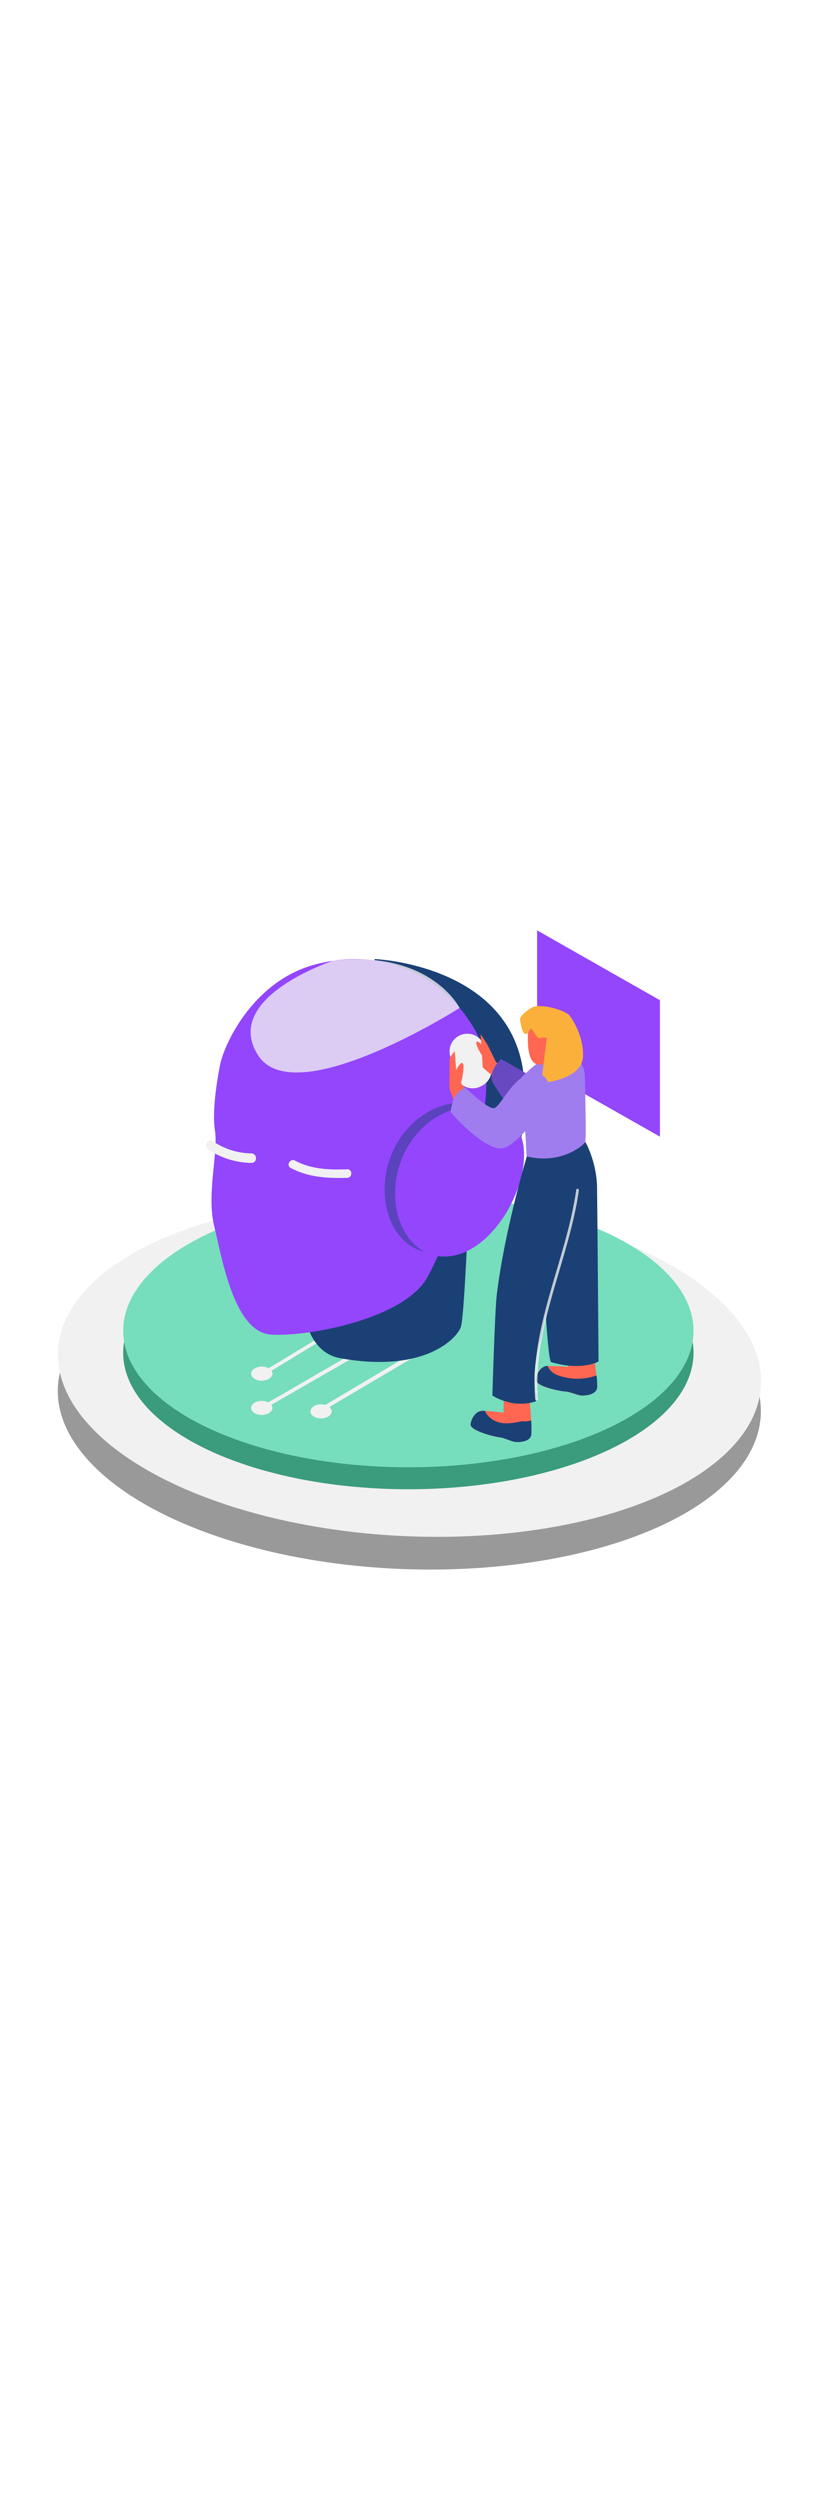 <svg version="1.1" id="Layer_1" xmlns="http://www.w3.org/2000/svg" xmlns:xlink="http://www.w3.org/1999/xlink" x="0px" y="0px" viewBox="0 0 500 500" style="width: 164px;" xml:space="preserve" data-imageid="artificial-intelligence-72" imageName="Artificial Intelligence" class="illustrations_image">
<style type="text/css">
	.st0_artificial-intelligence-72{fill:#999999;}
	.st1_artificial-intelligence-72{fill:#F1F1F1;}
	.st2_artificial-intelligence-72{opacity:0.48;fill:url(#Shadow_1_00000163764014170237542300000016778498140954374065_);enable-background:new    ;}
	.st3_artificial-intelligence-72{fill:#3A9B7D;}
	.st4_artificial-intelligence-72{fill:#76DDBD;}
	.st5_artificial-intelligence-72{opacity:0.48;fill:url(#SVGID_1_);enable-background:new    ;}
	.st6_artificial-intelligence-72{opacity:0.48;fill:url(#SVGID_00000101082301315202666520000015208163450630267527_);enable-background:new    ;}
	.st7_artificial-intelligence-72{fill:#68E1FD;}
	.st8_artificial-intelligence-72{fill:#1B4075;}
	.st9_artificial-intelligence-72{opacity:0.78;fill:#F1F1F1;enable-background:new    ;}
	.st10_artificial-intelligence-72{opacity:0.47;fill:#1B4075;enable-background:new    ;}
	.st11_artificial-intelligence-72{fill:#FF6753;}
	.st12_artificial-intelligence-72{fill:#6949C1;}
	.st13_artificial-intelligence-72{fill:#A07DEF;}
	.st14_artificial-intelligence-72{fill:#FBB03B;}
</style>
<g id="Base_1_artificial-intelligence-72">
	
		<ellipse transform="matrix(3.716688e-02 -0.999 0.999 3.716688e-02 -101.054 579.106)" class="st0_artificial-intelligence-72" cx="250" cy="342" rx="102.6" ry="214.8"/>
	
		<ellipse transform="matrix(4.902403e-02 -0.999 0.999 4.902403e-02 -83.824 555.85)" class="st1_artificial-intelligence-72" cx="250" cy="321.9" rx="102.6" ry="214.8"/>
</g>
<linearGradient id="Shadow_1_00000138573551086299814180000017408754651497136828_-artificial-intelligence-72" gradientUnits="userSpaceOnUse" x1="184.654" y1="66.968" x2="222.874" y2="147.328" gradientTransform="matrix(1 0 0 -1 0 502)">
	<stop offset="1.000000e-02" style="stop-color:#F1F1F1;stop-opacity:0"/>
	<stop offset="1" style="stop-color:#999999"/>
</linearGradient>
<path id="Shadow_1_artificial-intelligence-72" style="opacity:0.48;fill:url(#Shadow_1_00000138573551086299814180000017408754651497136828_);enable-background:new    ;" d="&#10;&#9;M325.1,405.9c6.7-2.2,13.2-5,19.4-8.4c13.1-7.2,22.5-17.5,33.7-27c11.9-10.2,23.3-23.3,36.6-31.7l-173.5-52.4l-115.5-7.2&#10;&#9;c-4.6,0.2-13.4,7.9-17.6,10.2c-6.8,3.8-8-17.5-14.9-13.7c-17,9.4-41.5,34.7-37.7,56.1c3.6,20.5,29.7,33.4,45.6,43.2&#10;&#9;c29.9,18.4,64,28.8,98.5,34c34,5.2,71.3,7.8,105.4,1.9C311.9,409.6,318.6,408,325.1,405.9z"/>
<g id="Base_2_artificial-intelligence-72">
	<ellipse class="st3_artificial-intelligence-72" cx="249.3" cy="312.7" rx="174.1" ry="83.2"/>
	<ellipse class="st4_artificial-intelligence-72" cx="249.3" cy="299.3" rx="174.1" ry="83.2"/>
</g>
<g id="Shadow_2_artificial-intelligence-72">
	
		<linearGradient id="SVGID_1_-artificial-intelligence-72" gradientUnits="userSpaceOnUse" x1="108.443" y1="87.177" x2="207.943" y2="202.627" gradientTransform="matrix(1 -1.692889e-02 -1.692889e-02 -1 -10.182 497.377)">
		<stop offset="1.000000e-02" style="stop-color:#F1F1F1;stop-opacity:0"/>
		<stop offset="1" style="stop-color:#1B4075"/>
	</linearGradient>
	<path class="st5_artificial-intelligence-72" d="M165.8,265.8l-76.9,46.1c1.9,0.8,3.4,2.4,4.2,4.3c8.2,17.1,24.4,29.3,40.2,39.1c12.7,8,26.9,13.4,41.8,16&#10;&#9;&#9;c37.6-25.8,87.8-60.1,94.5-64.4l11.7-33.9L165.8,265.8z"/>
	
		<linearGradient id="SVGID_00000149370107926197986370000008028122889089878954_-artificial-intelligence-72" gradientUnits="userSpaceOnUse" x1="279.865" y1="122.123" x2="330.925" y2="166.352" gradientTransform="matrix(1 0 0 -1 0 502)">
		<stop offset="1.000000e-02" style="stop-color:#F1F1F1;stop-opacity:0"/>
		<stop offset="1" style="stop-color:#1B4075"/>
	</linearGradient>
	<path style="opacity:0.48;fill:url(#SVGID_00000149370107926197986370000008028122889089878954_);enable-background:new    ;" d="&#10;&#9;&#9;M304.6,377.9c22.8-16.4,56.7-42.3,59.9-44.3l-10.6-3.5l-20.1-9.1L265.9,365C276.5,374.3,290.5,379,304.6,377.9z"/>
</g>
<polygon id="Monitor_artificial-intelligence-72" class="st7_artificial-intelligence-72 targetColor" points="327.9,55.1 327.9,138.4 402.9,180.9 402.9,97.7 " style="fill: rgb(147, 70, 252);"/>
<g id="Line_connection_artificial-intelligence-72">
	<path class="st1_artificial-intelligence-72" d="M160.6,347.3l8.9-5.1l21.4-12.3l26.1-15l22.4-12.9l7.4-4.2c1.2-0.7,2.4-1.3,3.5-2l0.2-0.1&#10;&#9;&#9;c0.5-0.3,0.7-1,0.4-1.6c-0.1-0.2-0.4-0.4-0.6-0.5l-21.1-3.7c-2.8-0.5-5.7-1.1-8.6-1.5c-1.1-0.1-2.3,0.9-3.3,1.5L198.8,301l-24,14.6&#10;&#9;&#9;c-4.6,2.8-9.3,5.5-13.8,8.4l-0.2,0.1c-1.2,0.8-0.1,2.7,1.1,1.9l20-12.2l31.6-19.2l7.3-4.4l-0.9,0.1L246,295l3.7,0.6l-0.3-2.1&#10;&#9;&#9;l-8.9,5.1L219.1,311L193,326l-22.4,13l-7.4,4.2c-1.2,0.7-2.4,1.3-3.5,2l-0.1,0.1c-0.5,0.3-0.7,1-0.4,1.5S160.1,347.6,160.6,347.3&#10;&#9;&#9;L160.6,347.3z"/>
	<path class="st1_artificial-intelligence-72" d="M249.2,295.3l12.8,13.3l0.2-1.8l-22.9,13.5L203,341.9l-8.3,4.9c-0.6,0.3-0.7,1-0.4,1.6s1,0.7,1.6,0.4&#10;&#9;&#9;l22.9-13.5l36.4-21.5l8.3-4.9c0.5-0.3,0.7-1,0.4-1.6c0-0.1-0.1-0.1-0.2-0.2l-12.8-13.4C249.8,292.7,248.2,294.3,249.2,295.3z"/>
	<ellipse class="st1_artificial-intelligence-72" cx="159.8" cy="325.4" rx="6.5" ry="4.3"/>
	<ellipse class="st1_artificial-intelligence-72" cx="159.8" cy="346.3" rx="6.5" ry="4.3"/>
	<ellipse class="st1_artificial-intelligence-72" cx="196" cy="348.4" rx="6.5" ry="4.3"/>
</g>
<g id="Robot_artificial-intelligence-72">
	<path class="st8_artificial-intelligence-72" d="M286,225.5c0,0-2.5,64.6-4.6,71.3s-21.8,28.5-73.6,19.2s-4.2-158.1-4.2-158.1"/>
	<path class="st8_artificial-intelligence-72" d="M228.7,72.6c0,0,79.7,3,90.4,66.3s-29.9,110.2-94.9,108.8"/>
	<path class="st7_artificial-intelligence-72 targetColor" d="M134.1,138.4c0,0-5.1,25-2.9,38.6s-5.2,38.8-0.5,58.1s12.1,65.1,34.8,66.5s82.3-9.6,95.9-35.8&#10;&#9;&#9;s51.1-111.6,28.4-150.3s-62.6-49.6-99.1-39.1S136.2,125.1,134.1,138.4z" style="fill: rgb(147, 70, 252);"/>
	<path class="st9_artificial-intelligence-72" d="M203.4,73.6c0,0-68.3,22.4-45.9,57.6s123.1-28.8,123.1-28.8S262.8,66.8,203.4,73.6z"/>
	<path class="st7_artificial-intelligence-72 targetColor" d="M292.6,160.9c-2.6-0.7-5.2-1-7.9-1.1c-32.1-0.2-53.8,31-49.3,61.2c2.5,17.2,14.6,33.1,33.6,30.3&#10;&#9;&#9;c26.6-3.8,48.6-43.8,43.9-68.8C310.9,172,303,163.5,292.6,160.9z" style="fill: rgb(147, 70, 252);"/>
	<path class="st10_artificial-intelligence-72" d="M292.6,160.9c-2.6-0.7-5.2-1-7.9-1.1c-32.1-0.2-53.8,31-49.3,61.2c2.5,17.2,14.6,33.1,33.6,30.3&#10;&#9;&#9;c26.6-3.8,48.6-43.8,43.9-68.8C310.9,172,303,163.5,292.6,160.9z"/>
	<path class="st7_artificial-intelligence-72 targetColor" d="M299,163.3c-2.6-0.7-5.2-1-7.9-1.1c-32.1-0.2-53.8,30.9-49.3,61.2c2.5,17.2,14.6,33.1,33.6,30.3&#10;&#9;&#9;c26.6-3.8,48.6-43.8,43.9-68.8C317.3,174.4,309.4,165.9,299,163.3z" style="fill: rgb(147, 70, 252);"/>
	<path class="st1_artificial-intelligence-72" d="M211.9,200.8c-11,0.4-21.9,0-31.8-5.3c-3-1.6-5.6,2.9-2.6,4.5c10.7,5.7,22.5,6.4,34.5,6&#10;&#9;&#9;C215.3,205.9,215.3,200.6,211.9,200.8z"/>
	<path class="st1_artificial-intelligence-72" d="M153.5,191.1c-8.4-0.1-16.6-2.7-23.5-7.4c-3.1-2.1-6,2.9-2.9,5c7.8,5.2,17,8.1,26.4,8.2&#10;&#9;&#9;C157.2,197,157.2,191.2,153.5,191.1z"/>
</g>
<g id="Character_artificial-intelligence-72">
	<path class="st1_artificial-intelligence-72" d="M278.2,143.5l-3.3-11.5c-1.4-4.8,0.6-9.9,4.9-12.4l0,0c5.2-3,11.8-1.3,14.9,3.9c0.3,0.6,0.6,1.2,0.8,1.8&#10;&#9;&#9;l4,11.1c1.8,5.1-0.3,10.7-5,13.3l-0.7,0.4c-5.3,2.9-11.9,0.9-14.8-4.3C278.8,144.9,278.5,144.2,278.2,143.5z"/>
	<path class="st11_artificial-intelligence-72" d="M360.6,301.9c0.8,1.8,4.1,26.7,3.9,31.6s-7.6,5.4-9.9,5.2s-6.7-2.2-9.5-2.4s-18.4-3-18-7.2s3.1-8.1,6.7-8.3&#10;&#9;&#9;s13,0.4,13,0.4l-1-22.6"/>
	<path class="st8_artificial-intelligence-72" d="M363.6,326.7c-7.5,2.5-15.6,2.4-23-0.3c-2.8-0.9-5.1-3-6.3-5.7H334c-3.5,0.2-6.2,4.1-6.7,8.3&#10;&#9;&#9;s15.1,7.2,17.9,7.3s7.2,2.2,9.5,2.4s9.6-0.2,9.9-5.1c0-2.4-0.1-4.7-0.4-7.1L363.6,326.7z"/>
	<path class="st11_artificial-intelligence-72" d="M294.3,131.4c0,0-3.5-5.1-3.5-7.6s3,0.8,3,0.8l-0.4-6.3c0,0,2.4,3.7,3.5,5.4s5,9.9,5.7,11.3s6.9,5.4,6.9,5.4&#10;&#9;&#9;s-1.8,5.8-3.7,6.2s-11.1-7.9-11.1-7.9L294.3,131.4z"/>
	<path class="st12_artificial-intelligence-72" d="M305.9,133.6c0,0-6.9,6.1-5.7,13c0,0,8.7,17.2,18,20s14.7-15.6,12.1-18.3S305.9,133.6,305.9,133.6z"/>
	<path class="st11_artificial-intelligence-72" d="M284.1,151.4c0,0-3.2-2.9-2.6-3.9s2-9.2,1.3-10.8c-1.2-2.9-4.3,3.6-4.3,3.6l-0.9-11.5c0,0-3.4,3.6-3.2,5.7&#10;&#9;&#9;s-0.2,15.9,0,16.9s3,8.4,3,8.4"/>
	<path class="st8_artificial-intelligence-72" d="M357.4,184.2c-0.1-0.4,6.8,11.8,7.1,27.4c0.2,11.8,0.9,106.4,0.9,106.4s-10,5.9-28.9,0.4&#10;&#9;&#9;c-2.7-0.8-6.2-81.5-6.2-81.5l6.5-41.6"/>
	<path class="st11_artificial-intelligence-72" d="M322.1,330.5c0.7,1.8,2.8,26.9,2.3,31.8s-7.9,5-10.1,4.7s-6.6-2.6-9.4-2.8s-18.2-4-17.6-8.1s3.5-7.9,7.1-8&#10;&#9;&#9;s13,1.1,13,1.1l0.2-22.6"/>
	<path class="st8_artificial-intelligence-72" d="M330.6,302c0.1-0.5,0.3-0.9,0.4-1.3c1.8-12.2,5.1-24.2,10-35.6c1.2-6.5,2-10.8,2-11.1&#10;&#9;&#9;c5.6-22.4,1.4-28.5,2.8-62.3l-24.2,1.3c0,0-13.4,44.2-18.3,84.1c-1.2,9.6-2.7,61.6-2.7,61.6s12,8.3,26.5,3.6l0.5-2.8&#10;&#9;&#9;C324.6,327.1,327.3,314.2,330.6,302z"/>
	<path class="st13_artificial-intelligence-72" d="M320.1,168.4c-0.6-9.4-4-14.3-1.9-23.4c6.7-7.3,19.4-16.2,20.8-16.5l7.2,1.7c6.2,1.4,10.6,6.9,10.8,13.2&#10;&#9;&#9;c0.4,14.5,0.9,38.8,0.3,40.7c-0.5,1.7-14.8,14.1-35.8,8.8C321,184.8,320.7,176.6,320.1,168.4z"/>
	<path class="st11_artificial-intelligence-72" d="M322.8,113.1c0,0-3,21.8,5.1,23.6s16.8-7.7,17.2-12.2S333.5,105.3,322.8,113.1z"/>
	<path class="st14_artificial-intelligence-72" d="M325.3,101.9c-0.9,0.3-8.2,4.8-7.8,7.8s1.7,9.7,3.9,8.6s2.1-5.1,3.9-2.1s3.2,5.3,5,4.5&#10;&#9;&#9;c1.1-0.4,2.4-0.4,3.4,0.1c0,0,0.1,15.7,1.9,14.7s9.5-4.3,12.2-9.1c1.8-3,2.2-8.6,1.7-13.1c-0.1-2.1-0.7-4.2-1.7-6.1&#10;&#9;&#9;C345.6,104.1,331.3,99.6,325.3,101.9z"/>
	<path class="st14_artificial-intelligence-72" d="M347.9,107.3c0,0,8.7,11.3,8,25.1s-25.5,15.9-25.5,15.9l3.4-27.5"/>
	<path class="st13_artificial-intelligence-72" d="M276.4,159.4c1.2-3.8,4-6.9,7.7-8.4c6.8,6.5,15.1,13.5,17.9,12.4c4-1.6,12-20.3,23.4-21.3&#10;&#9;&#9;s11.1,14.8,11.1,14.8s-19.9,30.7-30.7,31.2c-8.7,0.4-24.5-14.8-30.7-22.2C275.4,163.7,275.8,161.5,276.4,159.4z"/>
	<path class="st8_artificial-intelligence-72" d="M318.7,354.4c-7.3,1.6-15.2,2.8-20.8-3.4c-0.8-0.8-1.4-1.8-1.8-2.9c-0.6,0-1.2,0-1.7,0c-3.5,0-6.4,3.9-7.1,8&#10;&#9;&#9;s14.8,7.8,17.6,8.1s7.1,2.5,9.4,2.8s9.7,0.2,10.1-4.7c0.1-2.8,0.1-5.5-0.1-8.3C322.4,354.5,320.5,354.6,318.7,354.4z"/>
	<path class="st9_artificial-intelligence-72" d="M353.4,213.7c0.1-1.1-1.5-1.5-1.6-0.4c-6.1,42.9-28.5,83.4-25.1,127.6c0.1,1.1,1.8,1.1,1.7,0&#10;&#9;&#9;C325,296.8,347.3,256.5,353.4,213.7z"/>
</g>
</svg>